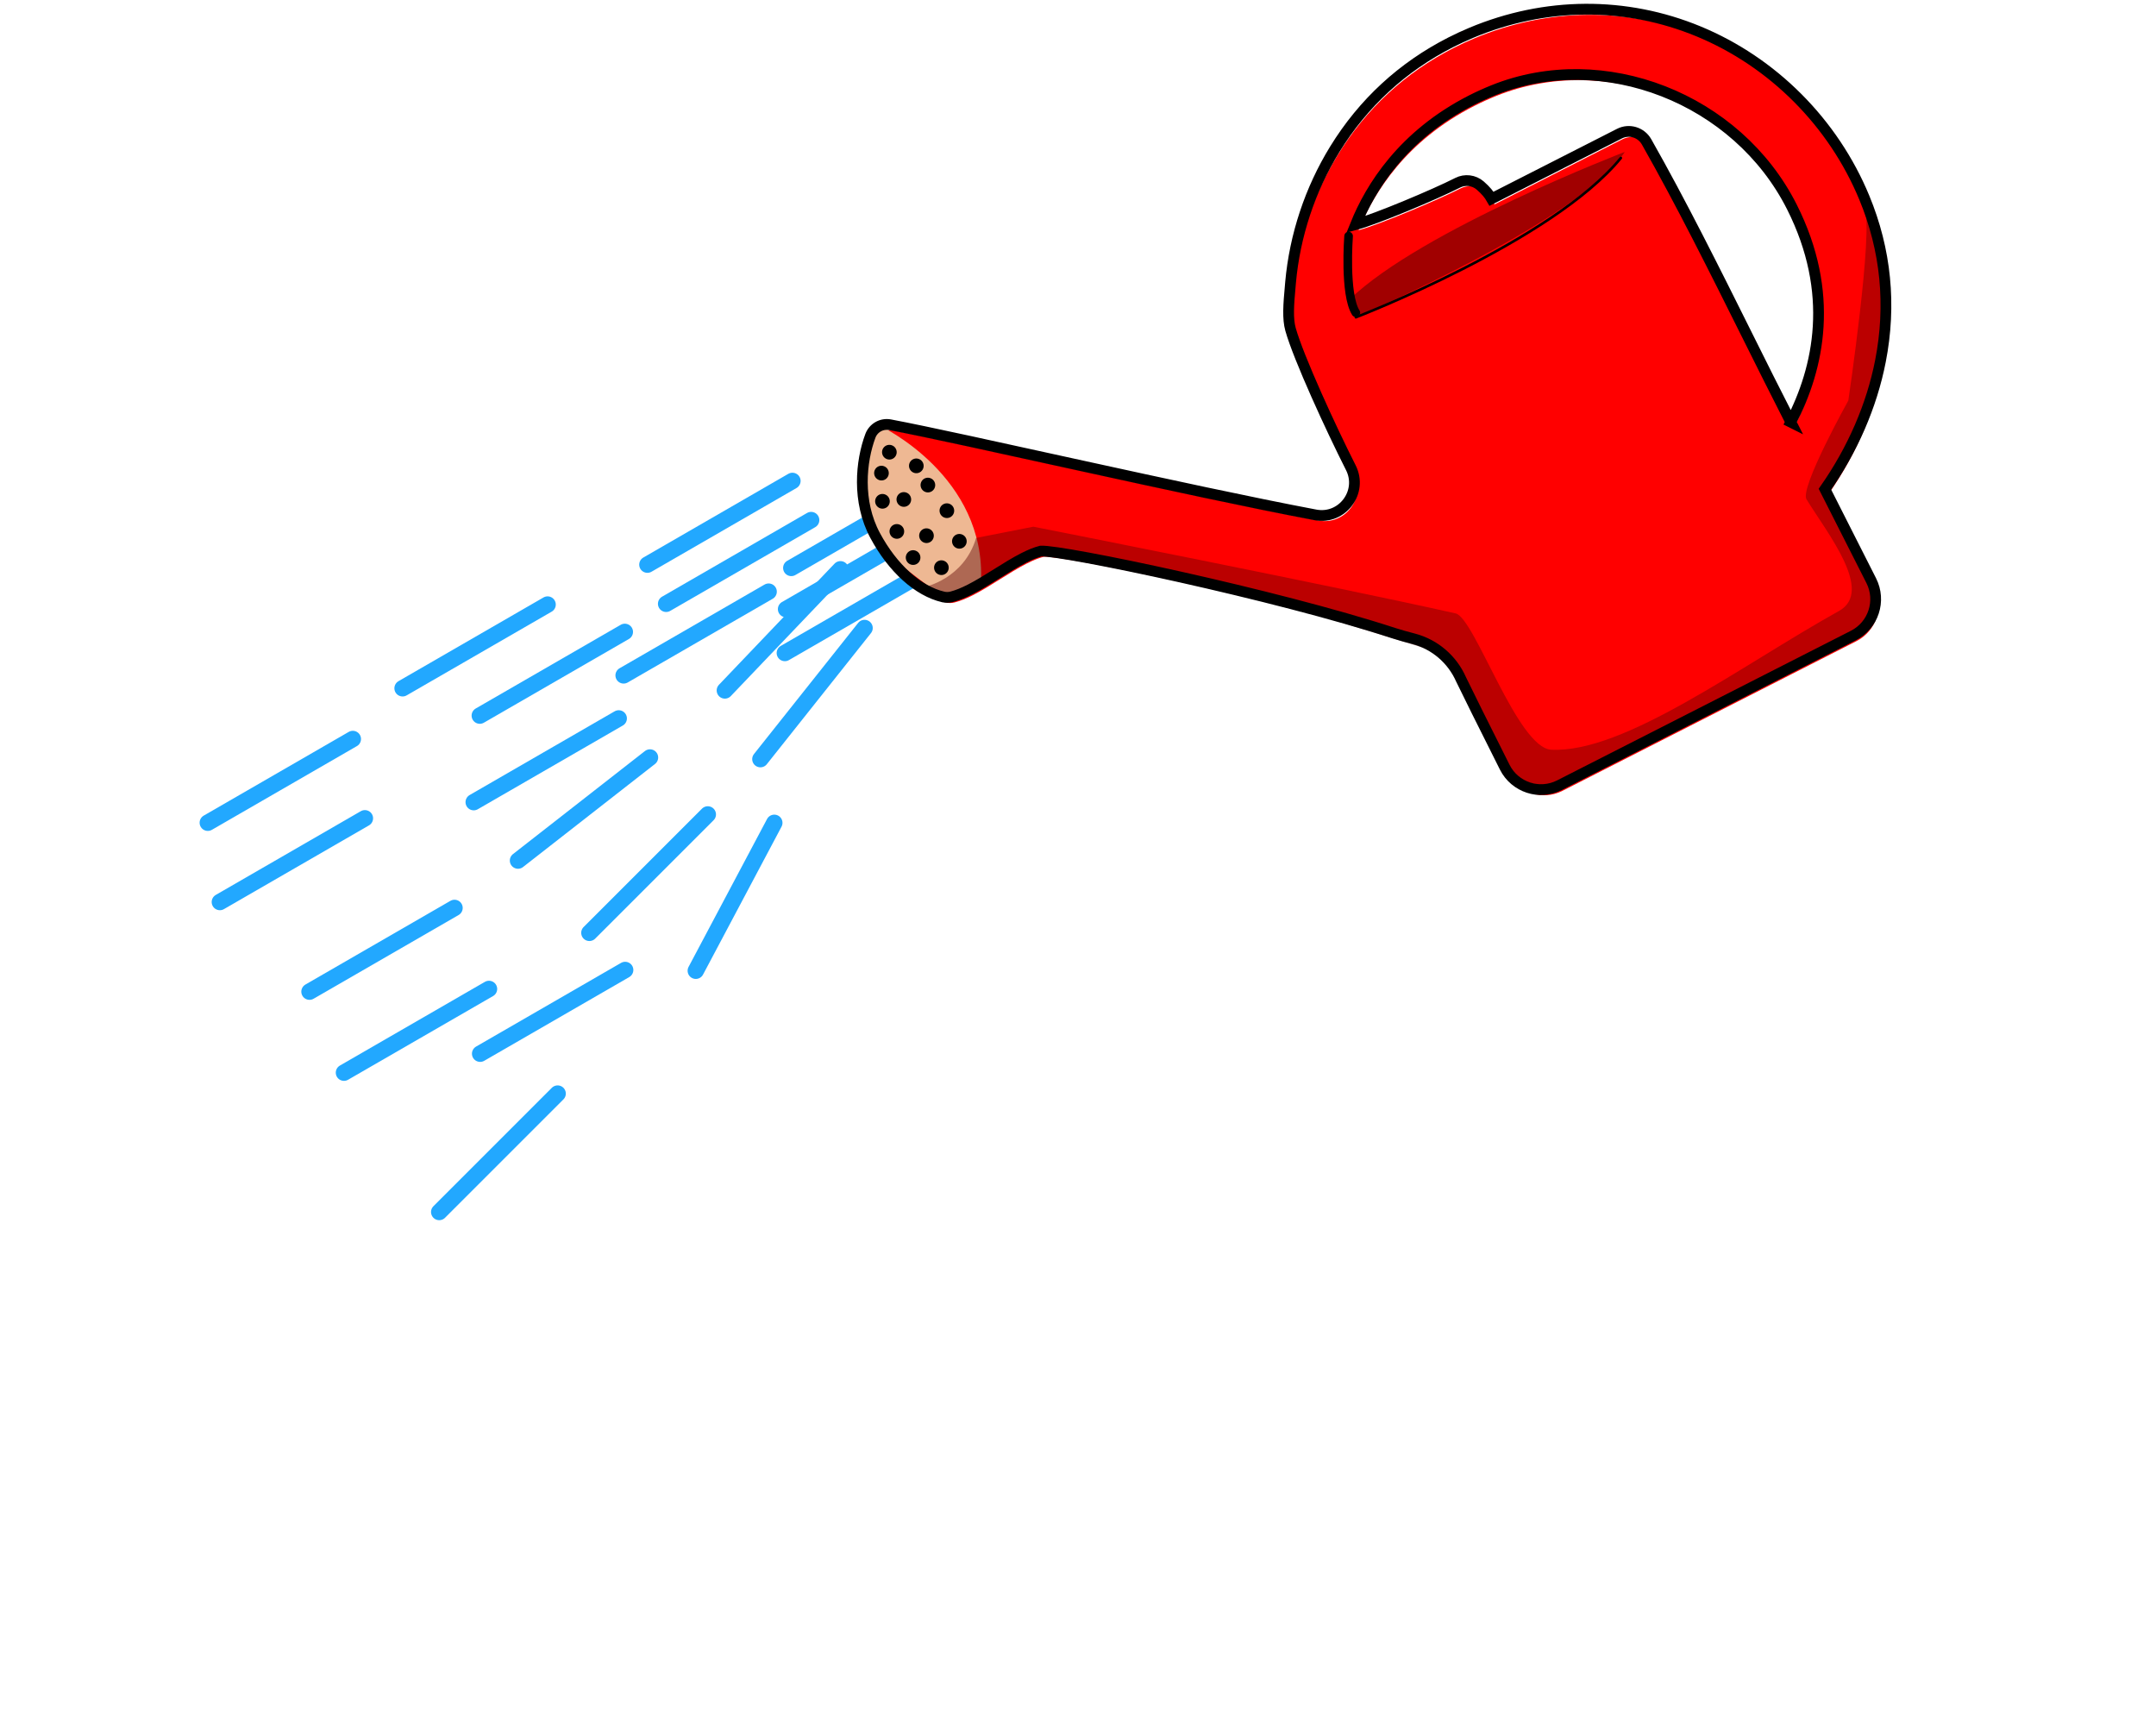 <?xml version="1.0" encoding="UTF-8" standalone="no"?>
<!-- Created with Inkscape (http://www.inkscape.org/) -->

<svg
   xmlns:dc="http://purl.org/dc/elements/1.1/"
   xmlns:cc="http://creativecommons.org/ns#"
   xmlns:rdf="http://www.w3.org/1999/02/22-rdf-syntax-ns#"
   xmlns:svg="http://www.w3.org/2000/svg"
   xmlns="http://www.w3.org/2000/svg"
   xmlns:sodipodi="http://sodipodi.sourceforge.net/DTD/sodipodi-0.dtd"
   xmlns:inkscape="http://www.inkscape.org/namespaces/inkscape"
   width="250"
   height="200"
   viewBox="0 0 250 200"
   id="svg2"
   version="1.1"
   inkscape:version="0.91 r13725"
   sodipodi:docname="siramAir.svg"
   inkscape:export-filename="/home/dallasarivle/Documents/plantown/aset/gif/siramAir2.png"
   inkscape:export-xdpi="90"
   inkscape:export-ydpi="90">
  <defs
     id="defs4">
    <filter
       id="filter4288"
       style="color-interpolation-filters:sRGB"
       inkscape:collect="always">
      <feBlend
         id="feBlend4290"
         in2="BackgroundImage"
         mode="multiply"
         inkscape:collect="always" />
    </filter>
  </defs>
  <sodipodi:namedview
     id="base"
     pagecolor="#ffffff"
     bordercolor="#666666"
     borderopacity="1.0"
     inkscape:pageopacity="0.0"
     inkscape:pageshadow="2"
     inkscape:zoom="1.4"
     inkscape:cx="270.98942"
     inkscape:cy="56.537385"
     inkscape:document-units="px"
     inkscape:current-layer="layer1"
     showgrid="false"
     units="px"
     inkscape:window-width="1366"
     inkscape:window-height="713"
     inkscape:window-x="0"
     inkscape:window-y="27"
     inkscape:window-maximized="1" />
  <g
     inkscape:label="Layer 1"
     inkscape:groupmode="layer"
     id="layer1"
     transform="translate(0,-852.362)">
    <path
       style="fill:none;fill-opacity:1;fill-rule:evenodd;stroke:#22a8ff;stroke-width:1.9;stroke-linecap:round;stroke-linejoin:round;stroke-miterlimit:4;stroke-dasharray:none;stroke-opacity:1"
       d="M 107.963,913.278 91.148,922.985"
       id="path4198-3-23"
       inkscape:connector-curvature="0" />
    <path
       style="fill:none;fill-opacity:1;fill-rule:evenodd;stroke:#22a8ff;stroke-width:1.9;stroke-linecap:round;stroke-linejoin:round;stroke-miterlimit:4;stroke-dasharray:none;stroke-opacity:1"
       d="m 108.569,908.502 -16.815,9.707"
       id="path4198-3-20"
       inkscape:connector-curvature="0" />
    <path
       style="fill:none;fill-opacity:1;fill-rule:evenodd;stroke:#22a8ff;stroke-width:1.9;stroke-linecap:round;stroke-linejoin:round;stroke-miterlimit:4;stroke-dasharray:none;stroke-opacity:1"
       d="m 107.822,918.365 -16.815,9.707"
       id="path4198-3-75"
       inkscape:connector-curvature="0" />
    <path
       style="fill:none;fill-opacity:1;fill-rule:evenodd;stroke:#22a8ff;stroke-width:1.9;stroke-linecap:round;stroke-linejoin:round;stroke-miterlimit:4;stroke-dasharray:none;stroke-opacity:1"
       d="m 91.885,908.121 -16.815,9.707"
       id="path4198"
       inkscape:connector-curvature="0" />
    <path
       style="fill:none;fill-opacity:1;fill-rule:evenodd;stroke:#22a8ff;stroke-width:1.9;stroke-linecap:round;stroke-linejoin:round;stroke-miterlimit:4;stroke-dasharray:none;stroke-opacity:1"
       d="m 94.056,912.66 -16.815,9.707"
       id="path4198-3"
       inkscape:connector-curvature="0" />
    <path
       style="fill:none;fill-opacity:1;fill-rule:evenodd;stroke:#22a8ff;stroke-width:1.9;stroke-linecap:round;stroke-linejoin:round;stroke-miterlimit:4;stroke-dasharray:none;stroke-opacity:1"
       d="M 100.25,925.175 88.172,940.377"
       id="path4198-3-6"
       inkscape:connector-curvature="0" />
    <path
       style="fill:none;fill-opacity:1;fill-rule:evenodd;stroke:#22a8ff;stroke-width:1.9;stroke-linecap:round;stroke-linejoin:round;stroke-miterlimit:4;stroke-dasharray:none;stroke-opacity:1"
       d="M 97.457,918.367 84.052,932.413"
       id="path4198-3-7"
       inkscape:connector-curvature="0" />
    <path
       style="fill:none;fill-opacity:1;fill-rule:evenodd;stroke:#22a8ff;stroke-width:1.9;stroke-linecap:round;stroke-linejoin:round;stroke-miterlimit:4;stroke-dasharray:none;stroke-opacity:1"
       d="m 63.496,922.455 -16.815,9.707"
       id="path4198-5"
       inkscape:connector-curvature="0" />
    <path
       style="fill:none;fill-opacity:1;fill-rule:evenodd;stroke:#22a8ff;stroke-width:1.9;stroke-linecap:round;stroke-linejoin:round;stroke-miterlimit:4;stroke-dasharray:none;stroke-opacity:1"
       d="m 89.127,920.96 -16.815,9.707"
       id="path4198-3-3"
       inkscape:connector-curvature="0" />
    <path
       style="fill:none;fill-opacity:1;fill-rule:evenodd;stroke:#22a8ff;stroke-width:1.9;stroke-linecap:round;stroke-linejoin:round;stroke-miterlimit:4;stroke-dasharray:none;stroke-opacity:1"
       d="M 72.451,925.624 55.635,935.331"
       id="path4198-3-5"
       inkscape:connector-curvature="0" />
    <path
       style="fill:none;fill-opacity:1;fill-rule:evenodd;stroke:#22a8ff;stroke-width:1.9;stroke-linecap:round;stroke-linejoin:round;stroke-miterlimit:4;stroke-dasharray:none;stroke-opacity:1"
       d="m 71.744,935.657 -16.815,9.707"
       id="path4198-3-62"
       inkscape:connector-curvature="0" />
    <path
       style="fill:none;fill-opacity:1;fill-rule:evenodd;stroke:#22a8ff;stroke-width:1.9;stroke-linecap:round;stroke-linejoin:round;stroke-miterlimit:4;stroke-dasharray:none;stroke-opacity:1"
       d="m 75.369,940.188 -15.303,11.95"
       id="path4198-3-9"
       inkscape:connector-curvature="0" />
    <path
       style="fill:none;fill-opacity:1;fill-rule:evenodd;stroke:#22a8ff;stroke-width:1.9;stroke-linecap:round;stroke-linejoin:round;stroke-miterlimit:4;stroke-dasharray:none;stroke-opacity:1"
       d="m 89.784,947.763 -9.102,17.149"
       id="path4198-3-1"
       inkscape:connector-curvature="0"
       inkscape:transform-center-x="10.489024"
       inkscape:transform-center-y="6.56547" />
    <path
       style="fill:none;fill-opacity:1;fill-rule:evenodd;stroke:#22a8ff;stroke-width:1.9;stroke-linecap:round;stroke-linejoin:round;stroke-miterlimit:4;stroke-dasharray:none;stroke-opacity:1"
       d="m 82.073,946.789 -13.73,13.728"
       id="path4198-3-2"
       inkscape:connector-curvature="0" />
    <path
       style="fill:none;fill-opacity:1;fill-rule:evenodd;stroke:#22a8ff;stroke-width:1.9;stroke-linecap:round;stroke-linejoin:round;stroke-miterlimit:4;stroke-dasharray:none;stroke-opacity:1"
       d="m 40.911,938.043 -16.815,9.707"
       id="path4198-3-70"
       inkscape:connector-curvature="0"
       inkscape:transform-center-x="-18.214286" />
    <path
       style="fill:none;fill-opacity:1;fill-rule:evenodd;stroke:#22a8ff;stroke-width:1.9;stroke-linecap:round;stroke-linejoin:round;stroke-miterlimit:4;stroke-dasharray:none;stroke-opacity:1"
       d="M 42.31,947.236 25.495,956.944"
       id="path4198-3-93"
       inkscape:connector-curvature="0"
       inkscape:transform-center-y="-7.8571429" />
    <path
       style="fill:none;fill-opacity:1;fill-rule:evenodd;stroke:#22a8ff;stroke-width:1.9;stroke-linecap:round;stroke-linejoin:round;stroke-miterlimit:4;stroke-dasharray:none;stroke-opacity:1"
       d="m 52.703,957.629 -16.815,9.707"
       id="path4198-3-60"
       inkscape:connector-curvature="0"
       inkscape:transform-center-y="-11.071429" />
    <path
       style="fill:none;fill-opacity:1;fill-rule:evenodd;stroke:#22a8ff;stroke-width:1.9;stroke-linecap:round;stroke-linejoin:round;stroke-miterlimit:4;stroke-dasharray:none;stroke-opacity:1"
       d="m 72.49,964.823 -16.815,9.707"
       id="path4198-3-626"
       inkscape:connector-curvature="0"
       inkscape:transform-center-x="4.4642857" />
    <path
       style="fill:none;fill-opacity:1;fill-rule:evenodd;stroke:#22a8ff;stroke-width:1.9;stroke-linecap:round;stroke-linejoin:round;stroke-miterlimit:4;stroke-dasharray:none;stroke-opacity:1"
       d="M 56.701,967.022 39.885,976.729"
       id="path4198-3-18"
       inkscape:connector-curvature="0"
       inkscape:transform-center-x="-10.535714" />
    <path
       style="fill:none;fill-opacity:1;fill-rule:evenodd;stroke:#22a8ff;stroke-width:1.9;stroke-linecap:round;stroke-linejoin:round;stroke-miterlimit:4;stroke-dasharray:none;stroke-opacity:1"
       d="m 64.66,979.155 -13.73,13.728"
       id="path4198-3-79"
       inkscape:connector-curvature="0"
       inkscape:transform-center-y="-8.9693093"
       inkscape:transform-center-x="2.40332" />
    <g
       style="enable-background:new"
       id="g4331"
       transform="matrix(1.363,-0.694,0.692,1.366,83.512,880.517)">
      <g
         style="display:inline"
         inkscape:label="warna"
         id="layer2">
        <path
           d="m 53.018,24.505 c -0.007,1.97 0.006,3.968 0.019,5.917 0.029,4.391 0.06,8.93 -0.141,13.183 -0.032,0.663 -0.578,1.185 -1.242,1.185 l -8.704,0 c -0.013,0.281 -0.076,0.595 -0.25,1.023 -0.191,0.468 -0.646,0.773 -1.151,0.773 0,0 -0.004,0 -0.004,0 l -0.036,0 c -1.49,0 -5.341,0.278 -6.626,0.548 1.818,1.585 5,3.528 9.67,3.528 0.483,0 0.976,-0.022 1.466,-0.065 7.163,-0.63 12.975,-7.138 12.956,-14.507 -0.015,-5.827 -2.938,-9.424 -5.958,-11.584 z m 5.711,23.638 c -3.112,3.619 -7.49,5.807 -12.328,6.164 -0.457,0.034 -0.918,0.051 -1.37,0.051 -3.301,0 -6.4,-0.871 -9.212,-2.589 -2.436,-1.489 -4.522,-3.552 -6.034,-5.966 L 29.661,45.606 C 29.06,44.65 28.624,43.923 28.494,43.268 28.143,41.5 27.966,36.765 27.966,34.187 l 0,-0.041 c 0,-1.654 -1.898,-2.587 -3.208,-1.578 C 18.541,37.353 7.787,46.377 4.212,49.128 3.802,49.443 3.225,49.418 2.844,49.069 1.634,47.959 0.316,45.901 0.37,43.564 c 0.052,-2.248 0.8,-4.19 2.003,-5.195 0.131,-0.11 0.287,-0.186 0.454,-0.223 0.342,-0.075 0.737,-0.112 1.206,-0.112 0.587,0 1.207,0.055 1.863,0.113 0.636,0.056 1.294,0.115 1.89,0.115 0.452,0 0.819,-0.033 1.12,-0.101 1.172,-0.502 11.487,-8.77 16.862,-14.145 0.264,-0.264 0.571,-0.539 0.896,-0.829 0.004,-0.004 0.009,-0.008 0.014,-0.012 0.988,-0.882 1.52,-2.166 1.449,-3.489 -0.012,-0.227 -0.04,-3.471 -0.044,-5.942 -0.004,-1.367 1.106,-2.477 2.473,-2.477 l 19.996,0 c 1.365,0 2.473,1.107 2.473,2.473 l 0,6.208 c 2.584,1.375 4.826,3.228 6.514,5.389 2.129,2.726 3.343,5.844 3.606,9.268 0.377,4.9 -1.232,9.834 -4.417,13.537"
           style="fill:#ff0000;fill-opacity:1;fill-rule:nonzero;stroke:none;stroke-width:1;stroke-opacity:1"
           id="path46-3"
           inkscape:connector-curvature="0"
           transform="matrix(1.25,0,0,-1.25,0,80)" />
        <path
           sodipodi:nodetypes="ccccccc"
           inkscape:connector-curvature="0"
           id="path4186"
           d="m 3.678,49.659 c 0,0 4.335,-5.583 1.117,-11.167 l -2.43,0.197 -2.102,4.335 0.657,3.744 1.642,2.627 z"
           style="fill:#eeb893;fill-opacity:1;fill-rule:evenodd;stroke:none;stroke-width:0.8px;stroke-linecap:butt;stroke-linejoin:miter;stroke-opacity:1"
           transform="matrix(1.25,0,0,-1.25,0,80)" />
        <path
           sodipodi:nodetypes="cccc"
           inkscape:connector-curvature="0"
           id="path4184"
           d="m 32.662,42.499 c 0,0 14.566,-0.92 18.77,1.544 0,0 -13.137,1.379 -18.918,-0.394 z"
           style="fill:#a10000;fill-opacity:1;fill-rule:evenodd;stroke:none;stroke-width:0.8px;stroke-linecap:butt;stroke-linejoin:miter;stroke-opacity:1"
           transform="matrix(1.25,0,0,-1.25,0,80)" />
      </g>
      <g
         style="opacity:0.436;filter:url(#filter4288)"
         inkscape:label="bayangan"
         id="layer3">
        <path
           sodipodi:nodetypes="cccsssscccccccccccccccccc"
           inkscape:connector-curvature="0"
           id="path4286"
           d="m 2.032,30.243 c 0,0 2.932,0.813 5.167,-1.539 l 4.255,1.208 c 0,0 18.287,14.32 25.588,20.361 1.14,0.943 -0.437,11.208 1.8,12.483 4.831,2.754 15.677,0.837 24.211,0.523 3.065,-0.113 1.871,-5.654 1.626,-8.651 -0.082,-1 6.212,-5.225 6.212,-5.225 0,0 7.548,-10.625 7.664,-12.367 l -0.305,2.443 -1.806,4.721 -3.449,5.419 -5.009,3.859 -1.806,1.232 0.041,5.46 -0.534,3.941 -1.888,1.232 -25.946,0.164 -2.545,-2.012 -0.452,-10.879 -11.947,-11.536 -11.659,-9.237 -4.146,0 -4.393,0.041 z"
           style="fill:#620000;fill-opacity:1;fill-rule:evenodd;stroke:none;stroke-width:1px;stroke-linecap:butt;stroke-linejoin:miter;stroke-opacity:1" />
      </g>
      <g
         inkscape:label="garis"
         id="layer1-6">
        <path
           d="m 53.009,24.891 c -0.007,1.97 0.006,3.968 0.019,5.917 0.029,4.391 0.06,8.93 -0.141,13.183 -0.032,0.663 -0.578,1.185 -1.242,1.185 l -8.704,0 c -0.013,0.281 -0.076,0.595 -0.25,1.023 -0.191,0.468 -0.646,0.773 -1.151,0.773 0,0 -0.004,0 -0.004,0 l -0.036,0 c -1.49,0 -5.341,0.278 -6.626,0.548 1.818,1.585 5,3.528 9.67,3.528 0.483,0 0.976,-0.022 1.466,-0.065 7.163,-0.63 12.975,-7.138 12.956,-14.507 -0.015,-5.827 -2.938,-9.424 -5.958,-11.584 z m 5.711,23.638 c -3.112,3.619 -7.49,5.807 -12.328,6.164 -0.457,0.034 -0.918,0.051 -1.37,0.051 -3.301,0 -6.4,-0.871 -9.212,-2.589 -2.436,-1.489 -4.522,-3.552 -6.034,-5.966 L 29.653,45.991 C 29.051,45.035 28.615,44.308 28.485,43.653 28.135,41.885 27.957,37.15 27.957,34.572 l 0,-0.041 c 0,-1.654 -1.898,-2.587 -3.208,-1.578 C 18.533,37.739 7.779,46.762 4.203,49.513 3.794,49.828 3.217,49.803 2.836,49.454 1.625,48.344 0.308,46.286 0.362,43.949 0.413,41.701 1.162,39.759 2.364,38.754 2.496,38.644 2.651,38.568 2.818,38.531 3.161,38.456 3.555,38.42 4.025,38.42 c 0.587,0 1.207,0.055 1.863,0.113 0.636,0.056 1.294,0.115 1.89,0.115 0.452,0 0.819,-0.033 1.12,-0.101 1.172,-0.502 11.487,-8.77 16.862,-14.145 0.264,-0.264 0.571,-0.539 0.896,-0.829 0.004,-0.004 0.009,-0.008 0.014,-0.012 0.988,-0.882 1.52,-2.166 1.449,-3.489 -0.012,-0.227 -0.04,-3.471 -0.044,-5.942 -0.004,-1.367 1.106,-2.477 2.473,-2.477 l 19.996,0 c 1.365,0 2.473,1.107 2.473,2.473 l 0,6.208 c 2.584,1.375 4.826,3.228 6.514,5.389 2.129,2.726 3.343,5.844 3.606,9.268 0.377,4.9 -1.232,9.834 -4.417,13.537"
           style="fill:none;fill-opacity:1;fill-rule:nonzero;stroke:#000000;stroke-width:0.653;stroke-opacity:1"
           id="path46"
           inkscape:connector-curvature="0"
           transform="matrix(1.25,0,0,-1.25,0,80)" />
        <path
           inkscape:connector-curvature="0"
           id="path4182"
           d="m 32.35,42.509 c 0,0 12.738,-1.314 18.703,1.314"
           style="fill:none;fill-rule:evenodd;stroke:#000000;stroke-width:0.157;stroke-linecap:round;stroke-linejoin:round;stroke-miterlimit:4;stroke-dasharray:none;stroke-opacity:1"
           transform="matrix(1.25,0,0,-1.25,0,80)" />
        <path
           sodipodi:open="true"
           d="m 2.797,-47.363 a 0.443,0.445 0 0 1 -0.151,0.604 0.443,0.445 0 0 1 -0.604,-0.138 0.443,0.445 0 0 1 0.124,-0.61 0.443,0.445 0 0 1 0.609,0.112"
           sodipodi:end="5.6674711"
           sodipodi:start="5.7542284"
           sodipodi:ry="0.4454096"
           sodipodi:rx="0.44289872"
           sodipodi:cy="-47.137772"
           sodipodi:cx="2.4144528"
           sodipodi:type="arc"
           transform="matrix(1.25,0,0,1.25,0,80)"
           id="path4188"
           style="opacity:1;fill:#000000;fill-opacity:1;fill-rule:nonzero;stroke:none;stroke-width:0.3;stroke-linecap:round;stroke-linejoin:round;stroke-miterlimit:4;stroke-dasharray:none;stroke-dashoffset:0;stroke-opacity:1" />
        <path
           transform="matrix(1.25,0,0,1.25,0,80)"
           sodipodi:open="true"
           d="m 4.981,-45.441 a 0.443,0.445 0 0 1 -0.151,0.604 0.443,0.445 0 0 1 -0.604,-0.138 0.443,0.445 0 0 1 0.124,-0.61 0.443,0.445 0 0 1 0.609,0.112"
           sodipodi:end="5.6674711"
           sodipodi:start="5.7542284"
           sodipodi:ry="0.4454096"
           sodipodi:rx="0.44289869"
           sodipodi:cy="-45.216335"
           sodipodi:cx="4.5982714"
           sodipodi:type="arc"
           id="path4188-7"
           style="opacity:1;fill:#000000;fill-opacity:1;fill-rule:nonzero;stroke:none;stroke-width:0.3;stroke-linecap:round;stroke-linejoin:round;stroke-miterlimit:4;stroke-dasharray:none;stroke-dashoffset:0;stroke-opacity:1" />
        <path
           transform="matrix(1.25,0,0,1.25,0,80)"
           sodipodi:open="true"
           d="m 3.285,-45.325 a 0.443,0.445 0 0 1 -0.151,0.604 0.443,0.445 0 0 1 -0.604,-0.138 0.443,0.445 0 0 1 0.124,-0.61 0.443,0.445 0 0 1 0.609,0.112"
           sodipodi:end="5.6674711"
           sodipodi:start="5.7542284"
           sodipodi:ry="0.4454096"
           sodipodi:rx="0.44289869"
           sodipodi:cy="-45.10022"
           sodipodi:cx="2.9029493"
           sodipodi:type="arc"
           id="path4188-5"
           style="opacity:1;fill:#000000;fill-opacity:1;fill-rule:nonzero;stroke:none;stroke-width:0.3;stroke-linecap:round;stroke-linejoin:round;stroke-miterlimit:4;stroke-dasharray:none;stroke-dashoffset:0;stroke-opacity:1" />
        <path
           transform="matrix(1.25,0,0,1.25,0,80)"
           sodipodi:open="true"
           d="m 2.078,-45.813 a 0.443,0.445 0 0 1 -0.151,0.604 0.443,0.445 0 0 1 -0.604,-0.138 0.443,0.445 0 0 1 0.124,-0.61 0.443,0.445 0 0 1 0.609,0.112"
           sodipodi:end="5.6674711"
           sodipodi:start="5.7542284"
           sodipodi:ry="0.4454096"
           sodipodi:rx="0.44289869"
           sodipodi:cy="-45.587917"
           sodipodi:cx="1.6953223"
           sodipodi:type="arc"
           id="path4188-3"
           style="opacity:1;fill:#000000;fill-opacity:1;fill-rule:nonzero;stroke:none;stroke-width:0.3;stroke-linecap:round;stroke-linejoin:round;stroke-miterlimit:4;stroke-dasharray:none;stroke-dashoffset:0;stroke-opacity:1" />
        <path
           transform="matrix(1.25,0,0,1.25,0,80)"
           sodipodi:open="true"
           d="m 2.031,-43.792 a 0.443,0.445 0 0 1 -0.151,0.604 0.443,0.445 0 0 1 -0.604,-0.138 0.443,0.445 0 0 1 0.124,-0.61 0.443,0.445 0 0 1 0.609,0.112"
           sodipodi:end="5.6674711"
           sodipodi:start="5.7542284"
           sodipodi:ry="0.4454096"
           sodipodi:rx="0.44289869"
           sodipodi:cy="-43.567463"
           sodipodi:cx="1.6488751"
           sodipodi:type="arc"
           id="path4188-56"
           style="opacity:1;fill:#000000;fill-opacity:1;fill-rule:nonzero;stroke:none;stroke-width:0.3;stroke-linecap:round;stroke-linejoin:round;stroke-miterlimit:4;stroke-dasharray:none;stroke-dashoffset:0;stroke-opacity:1" />
        <path
           transform="matrix(1.25,0,0,1.25,0,80)"
           sodipodi:open="true"
           d="m 3.518,-42.747 a 0.443,0.445 0 0 1 -0.151,0.604 0.443,0.445 0 0 1 -0.604,-0.138 0.443,0.445 0 0 1 0.124,-0.61 0.443,0.445 0 0 1 0.609,0.112"
           sodipodi:end="5.6674711"
           sodipodi:start="5.7542284"
           sodipodi:ry="0.4454096"
           sodipodi:rx="0.44289869"
           sodipodi:cy="-42.5224"
           sodipodi:cx="3.1351852"
           sodipodi:type="arc"
           id="path4188-2"
           style="opacity:1;fill:#000000;fill-opacity:1;fill-rule:nonzero;stroke:none;stroke-width:0.3;stroke-linecap:round;stroke-linejoin:round;stroke-miterlimit:4;stroke-dasharray:none;stroke-dashoffset:0;stroke-opacity:1" />
        <path
           transform="matrix(1.25,0,0,1.25,0,80)"
           sodipodi:open="true"
           d="m 5.306,-43.537 a 0.443,0.445 0 0 1 -0.151,0.604 0.443,0.445 0 0 1 -0.604,-0.138 0.443,0.445 0 0 1 0.124,-0.61 0.443,0.445 0 0 1 0.609,0.112"
           sodipodi:end="5.6674711"
           sodipodi:start="5.7542284"
           sodipodi:ry="0.4454096"
           sodipodi:rx="0.44289869"
           sodipodi:cy="-43.312"
           sodipodi:cx="4.9234018"
           sodipodi:type="arc"
           id="path4188-9"
           style="opacity:1;fill:#000000;fill-opacity:1;fill-rule:nonzero;stroke:none;stroke-width:0.3;stroke-linecap:round;stroke-linejoin:round;stroke-miterlimit:4;stroke-dasharray:none;stroke-dashoffset:0;stroke-opacity:1" />
        <path
           transform="matrix(1.25,0,0,1.25,0,80)"
           sodipodi:open="true"
           d="m 5.143,-41.54 a 0.443,0.445 0 0 1 -0.151,0.604 0.443,0.445 0 0 1 -0.604,-0.138 0.443,0.445 0 0 1 0.124,-0.61 0.443,0.445 0 0 1 0.609,0.112"
           sodipodi:end="5.6674711"
           sodipodi:start="5.7542284"
           sodipodi:ry="0.4454096"
           sodipodi:rx="0.44289869"
           sodipodi:cy="-41.314774"
           sodipodi:cx="4.7608366"
           sodipodi:type="arc"
           id="path4188-1"
           style="opacity:1;fill:#000000;fill-opacity:1;fill-rule:nonzero;stroke:none;stroke-width:0.3;stroke-linecap:round;stroke-linejoin:round;stroke-miterlimit:4;stroke-dasharray:none;stroke-dashoffset:0;stroke-opacity:1" />
        <path
           transform="matrix(1.25,0,0,1.25,0,80)"
           sodipodi:open="true"
           d="m 3.448,-40.611 a 0.443,0.445 0 0 1 -0.151,0.604 0.443,0.445 0 0 1 -0.604,-0.138 0.443,0.445 0 0 1 0.124,-0.61 0.443,0.445 0 0 1 0.609,0.112"
           sodipodi:end="5.6674711"
           sodipodi:start="5.7542284"
           sodipodi:ry="0.4454096"
           sodipodi:rx="0.44289869"
           sodipodi:cy="-40.385826"
           sodipodi:cx="3.0655146"
           sodipodi:type="arc"
           id="path4188-27"
           style="opacity:1;fill:#000000;fill-opacity:1;fill-rule:nonzero;stroke:none;stroke-width:0.3;stroke-linecap:round;stroke-linejoin:round;stroke-miterlimit:4;stroke-dasharray:none;stroke-dashoffset:0;stroke-opacity:1" />
        <path
           transform="matrix(1.25,0,0,1.25,0,80)"
           sodipodi:open="true"
           d="m 2.194,-41.934 a 0.443,0.445 0 0 1 -0.151,0.604 0.443,0.445 0 0 1 -0.604,-0.138 0.443,0.445 0 0 1 0.124,-0.61 0.443,0.445 0 0 1 0.609,0.112"
           sodipodi:end="5.6674711"
           sodipodi:start="5.7542284"
           sodipodi:ry="0.4454096"
           sodipodi:rx="0.44289869"
           sodipodi:cy="-41.709576"
           sodipodi:cx="1.8114402"
           sodipodi:type="arc"
           id="path4188-0"
           style="opacity:1;fill:#000000;fill-opacity:1;fill-rule:nonzero;stroke:none;stroke-width:0.3;stroke-linecap:round;stroke-linejoin:round;stroke-miterlimit:4;stroke-dasharray:none;stroke-dashoffset:0;stroke-opacity:1" />
        <path
           transform="matrix(1.25,0,0,1.25,0,80)"
           sodipodi:open="true"
           d="m 4.882,-46.796 a 0.443,0.445 0 0 1 -0.151,0.604 0.443,0.445 0 0 1 -0.604,-0.138 0.443,0.445 0 0 1 0.124,-0.61 0.443,0.445 0 0 1 0.609,0.112"
           sodipodi:end="5.6674711"
           sodipodi:start="5.7542284"
           sodipodi:ry="0.4454096"
           sodipodi:rx="0.44289869"
           sodipodi:cy="-46.571545"
           sodipodi:cx="4.4995079"
           sodipodi:type="arc"
           id="path4188-93"
           style="opacity:1;fill:#000000;fill-opacity:1;fill-rule:nonzero;stroke:none;stroke-width:0.3;stroke-linecap:round;stroke-linejoin:round;stroke-miterlimit:4;stroke-dasharray:none;stroke-dashoffset:0;stroke-opacity:1" />
        <path
           transform="matrix(1.25,0,0,1.25,0,80)"
           sodipodi:open="true"
           d="m 3.798,-48.274 a 0.443,0.445 0 0 1 -0.151,0.604 0.443,0.445 0 0 1 -0.604,-0.138 0.443,0.445 0 0 1 0.124,-0.61 0.443,0.445 0 0 1 0.609,0.112"
           sodipodi:end="5.6674711"
           sodipodi:start="5.7542284"
           sodipodi:ry="0.4454096"
           sodipodi:rx="0.44289869"
           sodipodi:cy="-48.049488"
           sodipodi:cx="3.4156847"
           sodipodi:type="arc"
           id="path4188-6"
           style="opacity:1;fill:#000000;fill-opacity:1;fill-rule:nonzero;stroke:none;stroke-width:0.3;stroke-linecap:round;stroke-linejoin:round;stroke-miterlimit:4;stroke-dasharray:none;stroke-dashoffset:0;stroke-opacity:1" />
        <path
           inkscape:connector-curvature="0"
           id="path4180"
           d="m 34.183,47.092 c 0,0 -1.839,-3.022 -1.708,-4.335"
           style="fill:none;fill-rule:evenodd;stroke:#000000;stroke-width:0.523px;stroke-linecap:round;stroke-linejoin:miter;stroke-opacity:1"
           transform="matrix(1.25,0,0,-1.25,0,80)" />
      </g>
    </g>
  </g>
</svg>
